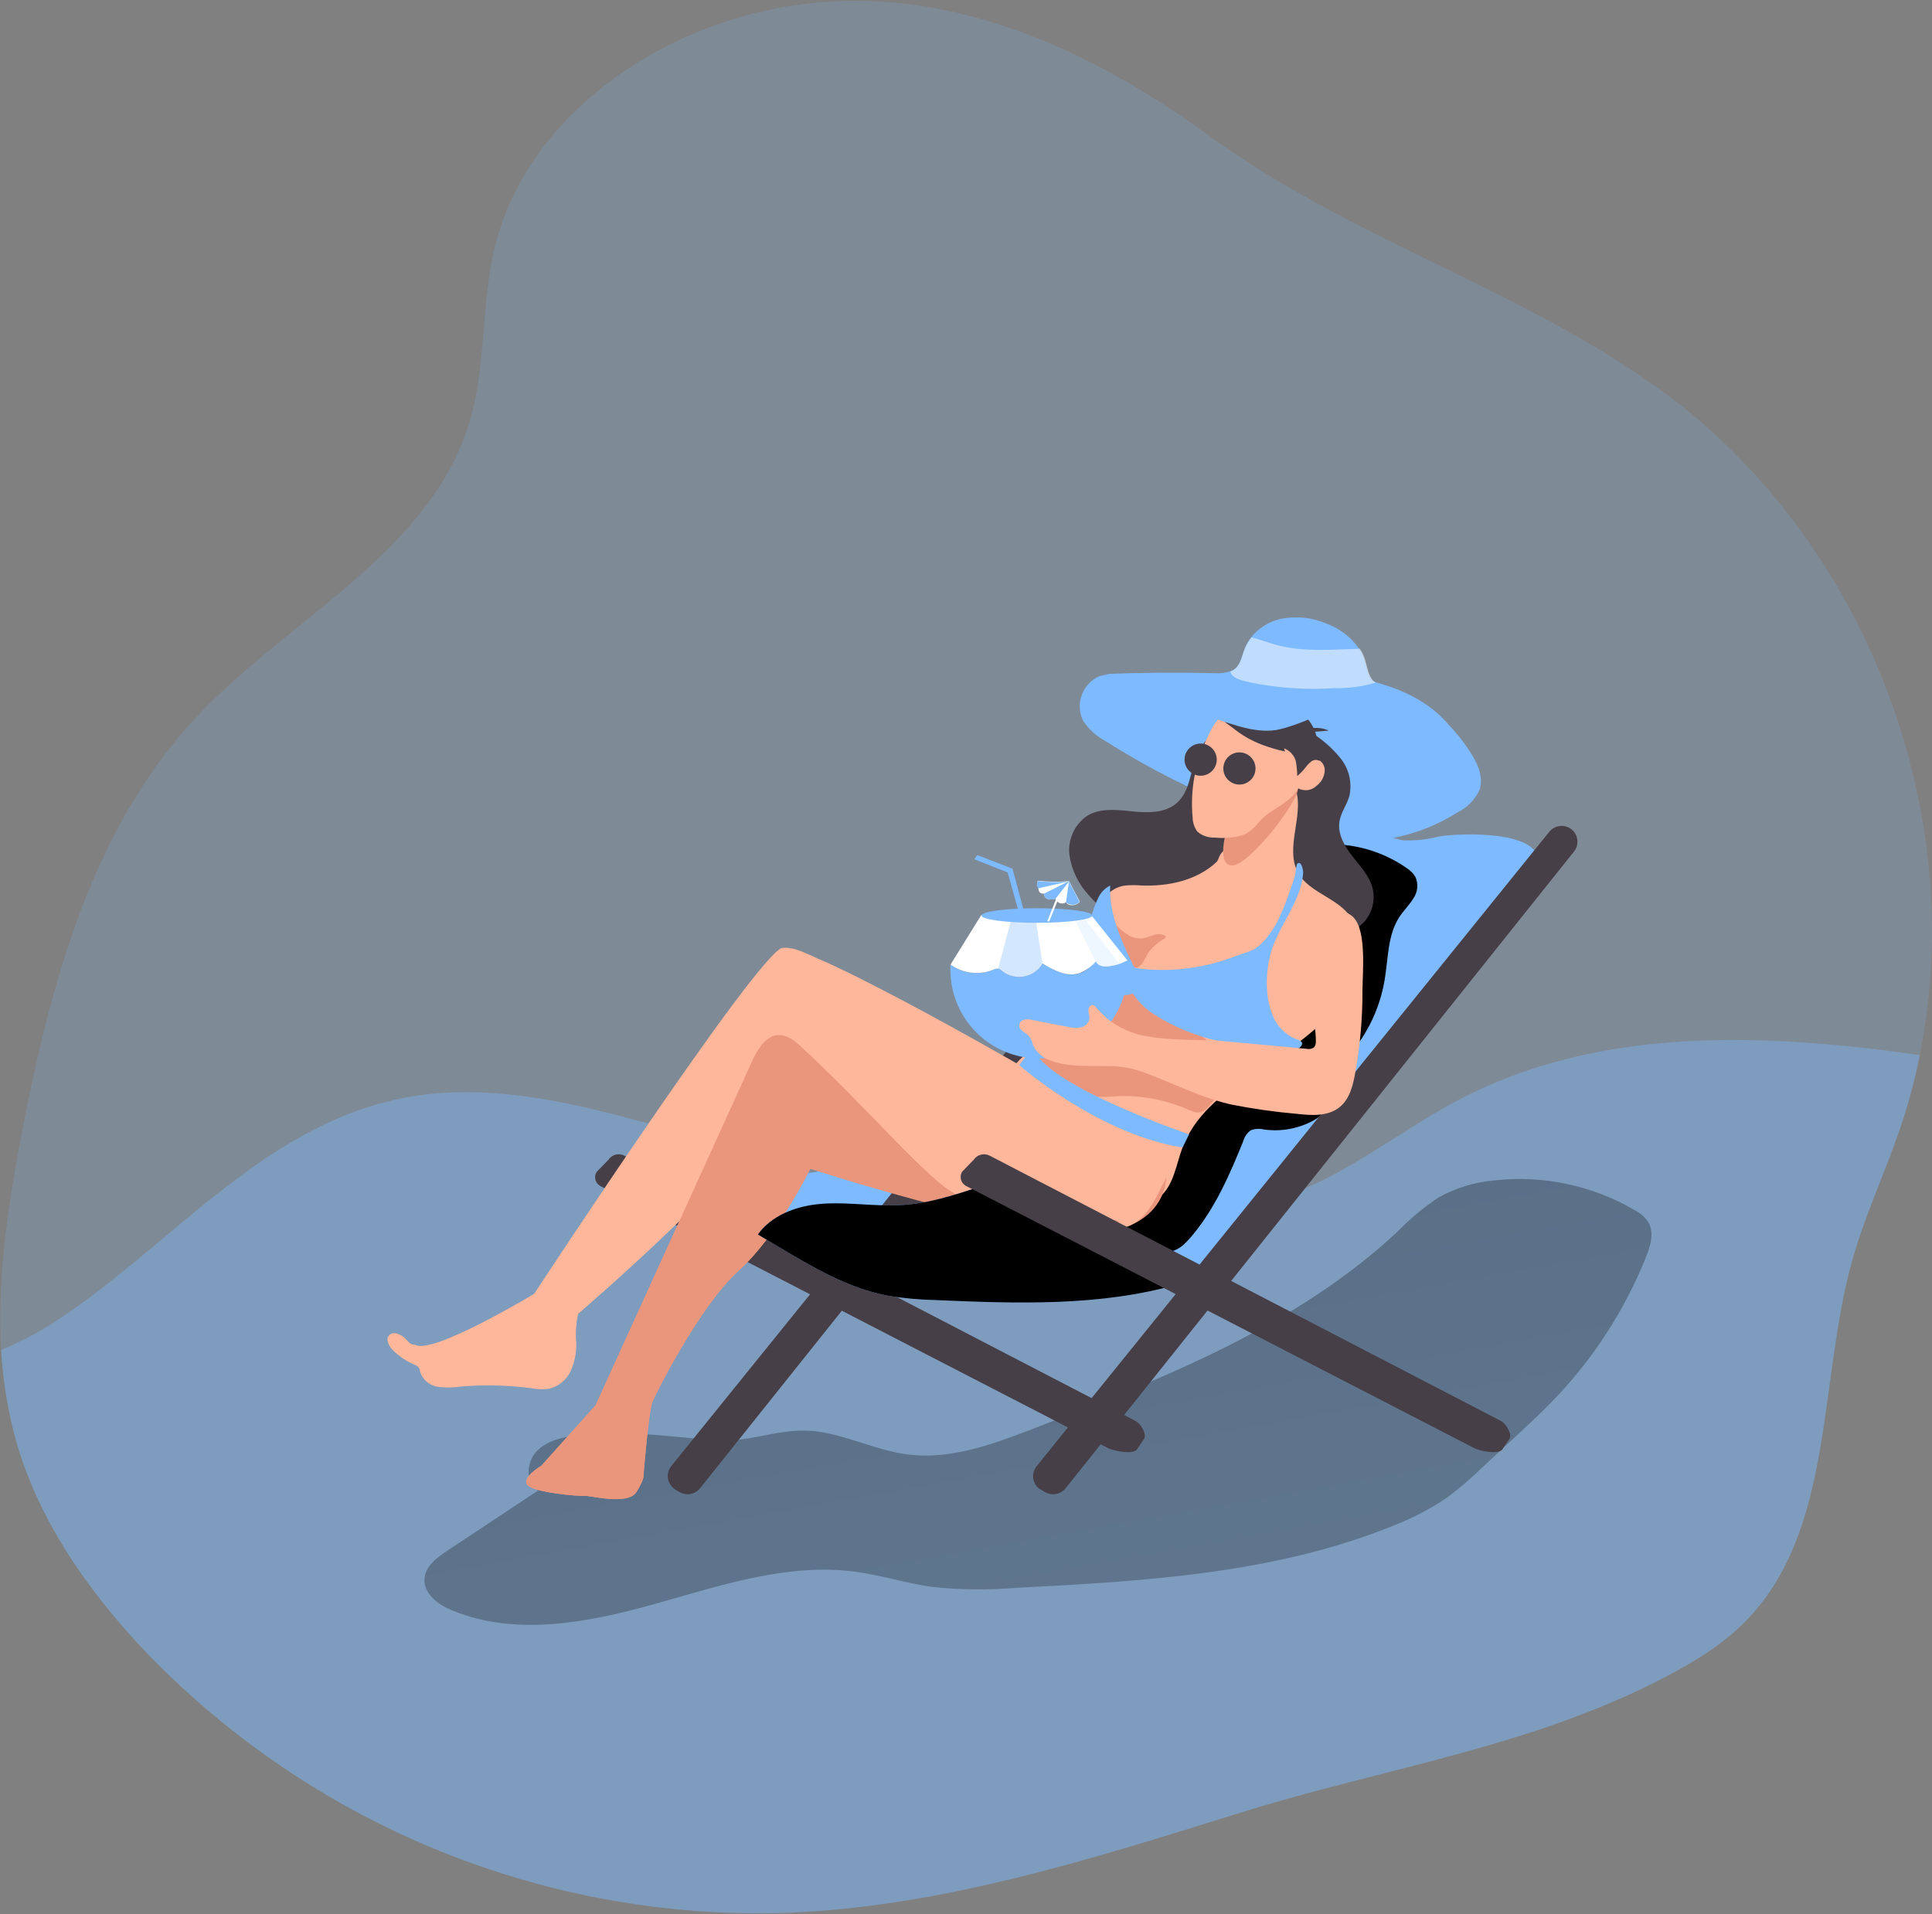 <?xml version="1.0" encoding="UTF-8"?>
<svg width="329" height="326" viewBox="0 0 329 326" fill="none" xmlns="http://www.w3.org/2000/svg">
<rect x="0" y="0" width="329" height="326" fill="#808080" stroke="none"/>
<path opacity="0.18" d="M326.923 179.686C326.071 183.976 324.931 188.203 323.51 192.34C320.96 199.791 317.592 206.962 315.455 214.537C309.537 235.559 312.468 260.832 297.051 276.317C292.878 280.501 287.687 283.522 282.428 286.207C259.907 297.686 235.226 301.243 211.373 308.672C185.507 316.728 159.271 325.163 131.939 325.835C111.734 326.198 91.676 322.332 73.054 314.484C54.432 306.637 37.657 294.981 23.807 280.266C14.577 270.32 6.644 258.819 2.852 245.785C1.384 240.611 0.495 235.29 0.2 229.92C-0.538 217.423 1.453 204.635 3.847 192.261C8.714 167.1 15.785 141.099 33.238 122.336C49.036 105.387 73.146 94.199 79.915 71.99C82.835 62.313 81.872 51.852 84.278 42.018C89.368 21.275 109.182 6.608 130.014 1.887C157.839 -4.412 184.097 7.178 206.182 23.311C230.091 40.698 258.945 49.133 282.842 66.452C317.536 91.648 335.37 137.955 326.923 179.686Z" fill="#7EBAFF"/>
<path opacity="0.37" d="M326.923 179.686C326.071 183.976 324.931 188.203 323.511 192.34C320.96 199.791 317.592 206.962 315.455 214.537C309.537 235.559 312.468 260.832 297.051 276.317C292.878 280.501 287.687 283.522 282.428 286.207C259.907 297.686 235.226 301.243 211.373 308.672C185.507 316.728 159.271 325.163 131.939 325.835C111.734 326.198 91.676 322.332 73.054 314.484C54.432 306.637 37.657 294.981 23.807 280.266C14.577 270.32 6.644 258.819 2.852 245.785C1.384 240.611 0.495 235.29 0.2 229.92C3.095 228.704 5.893 227.267 8.569 225.624C28.394 212.993 44.057 192.138 68.055 187.126C80.787 184.463 94.011 186.981 106.587 190.315C126.244 195.528 145.398 202.756 165.402 206.448C185.406 210.14 206.865 210.028 225.123 201.066C233.224 197.083 240.44 191.489 248.428 187.305C272.18 174.819 299.915 175.871 326.923 179.686Z" fill="#7EBAFF"/>
<path d="M122.004 245.315H121.813C113.982 244.655 106.329 243.491 98.442 244.431C95.891 244.733 93.183 245.304 91.404 247.15C89.626 248.996 89.413 252.52 91.606 253.862L76.166 264.099C74.388 265.274 72.418 266.762 72.284 268.888C72.116 271.472 74.701 273.363 77.106 274.314C87.903 278.722 100.187 276.339 111.42 273.195C122.652 270.051 134.154 266.124 145.711 267.691C150.085 268.284 154.326 269.649 158.711 270.264C163.514 270.775 168.354 270.827 173.166 270.421C194.815 269.302 216.922 268.038 237.016 259.938C240.346 258.677 243.515 257.028 246.459 255.026C248.513 253.497 250.46 251.83 252.288 250.036L259 243.816C260.802 242.137 262.592 240.459 264.303 238.691C271.193 231.611 276.629 223.249 280.302 214.078C281.085 212.142 281.746 209.849 280.649 208.081C280.057 207.23 279.261 206.542 278.333 206.079C271.103 201.865 262.706 200.099 254.391 201.044C251.057 201.339 247.823 202.338 244.904 203.975C242.406 205.656 240.089 207.591 237.989 209.748C220.715 225.904 198.059 234.765 175.986 243.312C169.116 245.952 161.889 248.649 154.594 247.709C149.403 247.049 144.525 244.565 139.39 243.827C133.225 242.898 127.967 245.74 122.004 245.315Z" fill="url(#paint0_linear_10_3144)"/>
<path d="M245.027 142.464C243.041 142.98 240.99 143.202 238.94 143.124C237.016 142.743 235.178 142.015 233.514 140.976C229.039 138.548 224.239 136.254 219.138 135.863C214.036 135.471 208.442 137.328 205.712 141.658C204.381 143.75 203.821 146.223 202.881 148.516C201.076 152.481 198.562 156.083 195.464 159.145C184.936 170.411 171.902 179.116 161.452 190.471C160.328 191.836 159.022 193.041 157.57 194.051C156.394 194.716 155.144 195.238 153.845 195.607C137.918 200.72 121.276 203.25 104.55 203.103C108.947 206.381 114.843 206.459 120.213 207.88C128.627 210.117 135.754 215.711 143.966 218.62C151.294 221.216 159.215 221.563 166.99 221.518C177.39 221.461 187.777 220.77 198.093 219.448C199.728 219.291 201.335 218.915 202.87 218.329C204.731 217.404 206.425 216.175 207.883 214.693C216.743 206.604 225.705 198.426 232.351 188.435C234.532 185.146 236.457 181.722 238.862 178.567C242.879 173.365 248.159 169.203 251.907 163.81C253.628 161.105 255.193 158.303 256.595 155.419C257.848 153.092 261.16 149.769 261.764 147.409C263.341 141.434 248.954 141.804 245.027 142.464Z" fill="#7EBAFF"/>
<path d="M211.731 194.298C211.938 193.572 212.384 192.938 212.996 192.496C213.71 192.224 214.491 192.177 215.233 192.362C218.145 192.774 221.113 192.232 223.691 190.818C224.968 190.102 226.08 189.127 226.957 187.956C227.833 186.784 228.455 185.442 228.782 184.016C228.972 183.054 229.017 182.069 229.297 181.14C229.857 179.79 230.611 178.527 231.534 177.393C233.728 174.214 235.188 170.587 235.808 166.775C236.412 163.128 236.3 159.167 238.348 156.091C239.064 155.028 240.015 154.122 240.675 153.014C241.048 152.486 241.277 151.87 241.34 151.226C241.402 150.583 241.297 149.934 241.033 149.344C240.677 148.764 240.195 148.27 239.623 147.901C236.014 145.352 231.733 143.924 227.316 143.795C226.701 143.75 226.083 143.819 225.493 143.996C224.676 144.357 223.972 144.934 223.456 145.663C220.514 149.277 218.858 153.752 216.453 157.735C211.15 166.551 202.345 172.85 197.131 181.711C195.57 184.493 194.252 187.406 193.193 190.415C191.46 195.158 190.069 200.018 189.031 204.96C188.884 205.544 188.82 206.147 188.841 206.75C189.072 208.005 189.762 209.13 190.776 209.905C192.82 211.657 195.318 212.794 197.981 213.183C200.387 213.474 201.763 211.93 203.217 210.184C207.055 205.508 209.483 199.858 211.731 194.298Z" fill="url(#paint1_linear_10_3144)"/>
<path d="M203.978 119.181C200.297 118.622 196.963 116.776 193.45 115.568C191.464 114.706 189.238 114.571 187.163 115.187C185.812 115.798 184.758 116.919 184.234 118.306C183.709 119.693 183.757 121.231 184.366 122.582L184.444 122.761C185.394 124.189 186.682 125.361 188.192 126.174C197.118 131.835 206.678 136.428 216.677 139.857C220.073 141.073 223.564 142.005 227.115 142.642C230.186 143.179 233.321 143.247 236.412 142.844C240.594 142.163 244.594 140.64 248.171 138.369C249.82 137.566 251.147 136.224 251.93 134.565C252.758 132.193 251.46 129.642 250.028 127.583C247.894 124.353 245.122 121.593 241.883 119.472C238.717 117.703 235.331 116.36 231.814 115.478C229.207 114.695 228.155 115.355 225.907 116.216C223.658 117.078 221.006 116.776 218.758 117.246C213.924 118.219 209.002 119.931 203.978 119.181Z" fill="#7EBAFF"/>
<path d="M203.978 119.181C200.297 118.622 196.963 116.776 193.45 115.568C191.464 114.706 189.238 114.571 187.163 115.187C185.812 115.798 184.758 116.919 184.234 118.306C183.709 119.693 183.757 121.231 184.366 122.582L184.444 122.761C185.394 124.189 186.682 125.361 188.192 126.174C197.118 131.835 206.678 136.428 216.677 139.857C220.073 141.073 223.564 142.005 227.115 142.642C230.186 143.179 233.321 143.247 236.412 142.844C240.594 142.163 244.594 140.64 248.171 138.369C249.82 137.566 251.147 136.224 251.93 134.565C252.758 132.193 251.46 129.642 250.028 127.583C247.894 124.353 245.122 121.593 241.883 119.472C238.717 117.703 235.331 116.36 231.814 115.478C229.207 114.695 228.155 115.355 225.907 116.216C223.658 117.078 221.006 116.776 218.758 117.246C213.924 118.219 209.002 119.931 203.978 119.181Z" fill="url(#paint2_linear_10_3144)"/>
<path d="M223.143 124.686C225.114 125.855 226.858 127.372 228.29 129.161C229.006 130.052 229.512 131.094 229.769 132.208C230.027 133.321 230.03 134.479 229.778 135.594C229.353 137.082 228.346 138.369 228.099 139.89C227.741 142.061 228.995 144.153 230.337 145.876C231.68 147.599 233.279 149.232 233.783 151.47C234.059 152.788 233.909 154.16 233.354 155.387C232.799 156.614 231.868 157.632 230.695 158.295C227.518 160.006 223.602 158.642 220.346 157.086C217.09 155.531 213.544 153.73 210.053 154.647C208.084 155.173 206.44 156.505 204.616 157.4C201.383 158.93 197.704 159.228 194.267 158.239C190.848 157.222 187.795 155.241 185.473 152.533C183.681 150.638 182.51 148.242 182.117 145.663C181.957 144.377 182.152 143.072 182.68 141.889C183.209 140.706 184.051 139.69 185.115 138.951C187.353 137.563 190.239 137.921 192.88 138.19C195.52 138.458 198.474 138.503 200.443 136.713C202.68 134.722 202.68 131.343 203.799 128.613C204.728 126.512 206.336 124.784 208.365 123.707C210.394 122.63 212.726 122.265 214.987 122.672C216.844 123.064 218.601 123.981 220.492 124.104C222.382 124.227 224.519 123.545 226.253 124.429" fill="#473F47"/>
<path d="M115.023 253.706L115.727 254.12C116.292 254.444 116.955 254.556 117.595 254.435C118.235 254.314 118.811 253.968 119.218 253.46L205.779 145.048C206.229 144.489 206.437 143.774 206.36 143.06C206.282 142.347 205.924 141.694 205.366 141.244C204.806 140.803 204.095 140.601 203.387 140.68C202.68 140.76 202.032 141.115 201.584 141.669L114.318 249.678C113.866 250.235 113.654 250.948 113.727 251.661C113.801 252.374 114.154 253.029 114.709 253.482C114.809 253.562 114.914 253.637 115.023 253.706Z" fill="#473F47"/>
<path d="M193.674 246.758L194.882 244.968C195.252 244.129 194.211 242.428 193.361 241.992L106.318 196.815C105.857 196.578 105.324 196.52 104.822 196.652C104.32 196.784 103.885 197.097 103.6 197.531L101.608 199.578C101.488 199.766 101.405 199.976 101.366 200.196C101.327 200.416 101.331 200.641 101.379 200.86C101.427 201.078 101.517 201.284 101.644 201.468C101.772 201.651 101.935 201.807 102.123 201.928L102.291 202.028L188.74 246.657C189.769 247.161 193.215 247.798 193.674 246.758Z" fill="#473F47"/>
<path d="M220.76 148.046C222.248 151.694 227.07 152.622 229.598 155.632C231.713 158.138 231.937 161.83 230.952 164.962C228.133 173.913 219.988 178.388 212.682 183.244C207.972 186.343 203.363 190.158 201.371 195.427C200.252 198.426 199.861 202.006 197.344 203.986C195.66 205.113 193.661 205.669 191.638 205.575C190.669 205.627 189.697 205.544 188.751 205.329C187.065 204.788 185.5 203.926 184.142 202.789L178.548 198.661C176.853 197.58 175.03 196.716 173.122 196.087C171.276 195.315 169.284 194.409 168.367 192.63C167.248 190.393 168.199 187.607 169.564 185.47C174.106 178.366 182.273 174.17 186.782 167.032C187.138 166.558 187.362 165.999 187.431 165.41C187.429 164.923 187.334 164.441 187.151 163.989C185.898 159.906 185.954 151.57 191.626 150.81C192.55 150.731 193.478 150.731 194.401 150.81C198.932 150.978 203.743 149.971 207.077 146.883C207.491 146.502 207.502 146.088 207.748 145.652C207.994 145.216 208.42 144.88 208.666 144.444C209.159 143.498 209.478 142.471 209.606 141.412C209.73 139.759 209.95 138.116 210.266 136.489C211.317 132.663 216.385 128.344 219.708 132.685C223.031 137.026 218.791 143.224 220.76 148.046Z" fill="#FFB79C"/>
<path d="M198.239 159.894C198.395 159.805 198.586 159.659 198.519 159.48C198.488 159.41 198.432 159.354 198.362 159.324C198.061 159.18 197.734 159.1 197.401 159.089C197.068 159.077 196.736 159.134 196.426 159.257C195.805 159.495 195.165 159.682 194.513 159.816C193.638 159.882 192.765 159.658 192.029 159.178C191.308 158.696 190.637 158.141 190.027 157.522C190.18 158.514 190.53 159.465 191.056 160.319C191.56 161.36 192.175 166.003 194.066 164.56C194.782 164.011 195.117 162.792 195.688 162.076C196.391 161.192 197.257 160.452 198.239 159.894Z" fill="#EA967D"/>
<path d="M190.698 186.678C188.763 186.768 186.76 187.059 184.936 186.432C184.208 186.154 183.511 185.802 182.855 185.381C179.098 183.098 175.525 180.525 172.171 177.683C174.017 176.486 176.478 176.755 178.436 175.759C178.979 175.386 179.586 175.117 180.226 174.965C181.197 175.016 182.118 175.413 182.822 176.083C184.403 177.188 186.198 177.951 188.091 178.321C187.547 177.187 187.112 176.003 186.794 174.786C186.513 173.877 186.448 172.916 186.603 171.977C186.828 171.252 187.225 170.592 187.761 170.054C188.297 169.516 188.956 169.117 189.68 168.89C191.13 168.455 192.642 168.262 194.155 168.319C194.913 168.252 195.677 168.351 196.393 168.61C197.007 168.942 197.542 169.404 197.959 169.964C200.994 173.601 204.585 176.735 208.599 179.25C209.156 179.527 209.669 179.885 210.121 180.312C210.348 180.527 210.517 180.795 210.613 181.093C210.708 181.39 210.728 181.706 210.669 182.013C210.545 182.354 210.36 182.669 210.121 182.942C208.8 184.642 207.525 186.376 206.16 188.055C204.974 189.509 204.269 189.822 202.557 189.084C198.837 187.397 194.782 186.575 190.698 186.678Z" fill="#EA967D"/>
<path d="M128.046 180.793L101.429 239.329L92.188 249.622C92.188 249.622 88.619 251.725 89.872 252.978C91.125 254.231 98.7 254.858 99.539 254.757C100.378 254.657 106.889 256.435 108.355 254.131C109.82 251.826 109.585 251.188 109.585 251.188C109.585 251.188 110.458 240.37 111.085 238.803C111.711 237.237 119.185 222.346 125.842 216.349C132.498 210.352 137.969 199.052 137.969 199.052C137.969 199.052 174.017 210.788 187.107 209.905C200.197 209.021 201.651 196.636 193.82 192.228C187.89 188.871 154.662 179.652 139.2 175.446C137.009 174.872 134.685 175.095 132.642 176.074C130.599 177.053 128.971 178.726 128.046 180.793Z" fill="#EA967D"/>
<path d="M209.214 140.237C209.214 140.237 206.854 147.084 209.684 147.397C212.515 147.711 221.174 136.444 221.029 134.285C220.883 132.126 209.214 140.237 209.214 140.237Z" fill="#EA967D"/>
<path d="M211.385 142.307L211.799 142.15C213.376 141.535 213.958 140.315 215.155 139.23C216.352 138.145 217.717 137.485 218.914 136.567C219.803 135.978 220.543 135.188 221.073 134.263C221.571 134.535 222.144 134.64 222.706 134.561C223.269 134.483 223.791 134.225 224.195 133.826C224.631 133.505 224.985 133.085 225.228 132.601C225.471 132.117 225.597 131.582 225.593 131.04C225.562 130.523 225.326 130.039 224.938 129.695C224.55 129.351 224.041 129.175 223.524 129.206H223.356C223.523 127.556 223.289 125.89 222.673 124.35C222.256 123.531 221.664 122.813 220.939 122.247C219.565 121.184 217.983 120.422 216.296 120.009C215.344 119.7 214.339 119.59 213.343 119.685C211.641 120.097 210.011 120.764 208.509 121.665C206.954 122.515 206.115 124.495 205.399 126.028C203.464 130.151 202.668 134.718 203.094 139.252C203.109 140.116 203.394 140.954 203.911 141.647C204.726 142.34 205.774 142.696 206.842 142.642C208.364 142.806 209.903 142.692 211.385 142.307Z" fill="#FFB79C"/>
<path d="M214.82 126.8C216.12 127.294 217.455 127.69 218.814 127.986L218.668 127.449C219.134 127.63 219.554 127.913 219.896 128.277C220.239 128.641 220.496 129.077 220.648 129.553C220.807 130.417 220.893 131.292 220.906 132.171C221.423 131.734 221.895 131.247 222.315 130.716C222.591 130.32 222.927 129.968 223.311 129.676C223.505 129.529 223.738 129.442 223.98 129.426C224.223 129.41 224.465 129.466 224.676 129.586C224.718 128.098 224.533 126.611 224.128 125.178C223.725 123.733 222.884 122.447 221.723 121.497C220.343 120.586 218.835 119.888 217.247 119.427C216.562 119.293 215.865 119.226 215.166 119.226C214.111 119.125 213.046 119.193 212.011 119.427C211.372 119.632 210.753 119.898 210.165 120.222C209.595 120.524 207.928 121.027 207.928 121.878C207.928 122.728 209.337 123.478 209.852 123.903C211.341 125.13 213.018 126.108 214.82 126.8Z" fill="#473F47"/>
<path d="M181.748 185.94C178.764 184.307 175.814 182.651 172.898 180.973C165.223 176.609 157.503 172.313 149.66 168.274C146.237 166.506 142.791 164.772 139.256 163.251C137.589 162.535 135.239 161.226 133.337 161.438H133.18C128.772 162.703 90.968 220.343 90.968 220.343C90.968 220.343 73.493 230.893 70.651 229.003C69.733 229.103 69.454 228.253 68.727 227.694C67.999 227.134 66.858 226.731 66.243 227.425C65.627 228.119 66.243 229.293 66.914 229.965C67.974 231.006 69.218 231.841 70.584 232.426C70.892 232.523 71.162 232.715 71.356 232.974C71.455 233.157 71.513 233.36 71.523 233.567C71.716 234.215 72.081 234.797 72.58 235.253C73.078 235.708 73.692 236.019 74.354 236.152C75.688 236.364 77.048 236.364 78.382 236.152C82.411 235.808 86.466 235.902 90.476 236.431C91.464 236.621 92.476 236.655 93.474 236.532C94.284 236.341 95.04 235.967 95.683 235.44C96.327 234.912 96.842 234.245 97.189 233.489C97.873 231.969 98.194 230.31 98.129 228.645C97.982 227.004 98.095 225.35 98.464 223.744C98.464 223.744 128.985 197.62 130.663 189.643C131.349 185.821 132.401 182.075 133.807 178.455C138.226 182.93 142.847 187.406 147.579 191.556C151.282 194.913 155.158 198.072 159.193 201.021C160.911 202.269 162.701 203.415 164.552 204.456C166.183 205.472 168.067 206.011 169.989 206.011C175.169 206.011 179.823 209.077 184.947 209.491C186.139 209.58 187.336 209.58 188.527 209.491C189.784 209.458 191.026 209.224 192.208 208.797C195.028 207.678 196.594 204.646 197.925 201.883C198.674 200.637 199.061 199.208 199.044 197.755C198.857 196.482 198.203 195.326 197.209 194.51C196.238 193.695 195.166 193.007 194.021 192.463C189.881 190.352 185.79 188.178 181.748 185.94Z" fill="#FFB79C"/>
<path d="M177.272 253.706L177.977 254.12C178.542 254.444 179.204 254.556 179.844 254.435C180.484 254.314 181.06 253.968 181.467 253.46L268.018 145.048C268.242 144.772 268.41 144.455 268.511 144.114C268.612 143.773 268.645 143.416 268.608 143.062C268.57 142.709 268.463 142.366 268.293 142.054C268.123 141.742 267.892 141.467 267.615 141.244C267.054 140.803 266.341 140.6 265.631 140.679C264.922 140.759 264.272 141.114 263.822 141.669L176.522 249.712C176.299 249.99 176.133 250.309 176.033 250.652C175.933 250.994 175.902 251.353 175.942 251.708C175.981 252.062 176.091 252.405 176.263 252.717C176.436 253.03 176.668 253.305 176.947 253.527C177.05 253.595 177.159 253.655 177.272 253.706Z" fill="#473F47"/>
<path d="M217.773 156.437C217.088 157.895 216.182 159.239 215.088 160.42C214.62 160.93 214.077 161.363 213.477 161.707C212.87 162.003 212.237 162.243 211.586 162.423C210.736 162.703 209.897 163.038 209.046 163.329C204.128 165.033 198.882 165.576 193.719 164.918C193.545 164.915 193.377 164.859 193.237 164.757C193.096 164.655 192.991 164.512 192.936 164.347C190.888 160.062 188.819 155.553 189.053 150.81C188.204 151.24 187.515 151.93 187.084 152.779C185.975 155.043 185.317 157.502 185.149 160.017C184.971 160.818 185.025 161.652 185.306 162.423C185.617 163.199 185.864 164 186.044 164.817C186.367 165.735 186.839 166.593 187.442 167.357C188.74 168.968 191.045 170.053 192.902 169.169C193.754 170.5 194.87 171.642 196.18 172.526C198.84 174.284 201.742 175.645 204.795 176.564C207.659 177.605 210.646 177.471 213.645 178.097C215.994 178.59 218.433 179.395 220.738 178.724C221.342 178.545 222.024 177.885 221.611 177.404C221.467 177.266 221.289 177.17 221.096 177.124C219.77 176.659 218.606 175.824 217.739 174.718C215.144 171.362 215.345 165.097 216.721 161.293C218.265 157.008 221.577 153.316 221.924 148.628C221.924 148.237 221.655 146.603 220.962 147.051C220.704 147.218 220.626 148.74 220.525 149.109C220.313 149.87 220.055 150.608 219.798 151.347C219.229 153.084 218.553 154.784 217.773 156.437Z" fill="#7EBAFF"/>
<path d="M173.558 181.398C173.558 181.398 186.928 193.145 201.371 195.428L202.49 193.19C202.49 193.19 177.563 184.754 175.919 178.344L173.558 181.398Z" fill="#7EBAFF"/>
<path d="M128.046 180.794L101.429 239.329L92.188 249.622C92.188 249.622 88.619 251.725 89.872 252.978C91.125 254.232 98.7 254.858 99.539 254.757C100.378 254.657 106.889 256.436 108.355 254.131C109.82 251.826 109.585 251.188 109.585 251.188C109.585 251.188 110.458 240.37 111.085 238.803C111.711 237.237 119.185 222.346 125.842 216.349C132.498 210.352 137.969 199.052 137.969 199.052C137.969 199.052 174.129 209.177 187.196 208.294C200.264 207.41 171.298 208.45 163.523 204.031C157.593 200.675 148.128 189.028 135.955 177.84C132.521 174.752 129.936 176.52 128.046 180.794Z" fill="#EA967D"/>
<path d="M151.26 205.284C147.3 205.284 143.328 204.669 139.379 205.072C135.429 205.474 131.402 207.007 129.052 210.24L132.409 212.243C138.372 215.812 144.503 219.448 151.339 220.701C153.964 221.118 156.614 221.357 159.271 221.417C173.155 222.01 187.33 222.536 200.667 218.71C199.984 218.9 195.789 215.174 195.073 214.66C193.148 213.373 191.179 212.142 189.176 210.99C185.166 208.67 181.002 206.625 176.713 204.87C173.122 203.393 169.329 201.312 165.469 202.565C160.625 204.121 156.418 205.362 151.26 205.284Z" fill="#7EBAFF"/>
<path d="M151.26 205.284C147.3 205.284 143.328 204.669 139.379 205.072C135.429 205.474 131.402 207.007 129.052 210.24L132.409 212.243C138.372 215.812 144.503 219.448 151.339 220.701C153.964 221.118 156.614 221.357 159.271 221.417C173.155 222.01 187.33 222.536 200.667 218.71C199.984 218.9 195.789 215.174 195.073 214.66C193.148 213.373 191.179 212.142 189.176 210.99C185.166 208.67 181.002 206.625 176.713 204.87C173.122 203.393 169.329 201.312 165.469 202.565C160.625 204.121 156.418 205.362 151.26 205.284Z" fill="url(#paint3_linear_10_3144)"/>
<path d="M255.89 246.758L257.099 244.968C257.468 244.129 256.427 242.428 255.577 241.992L168.523 196.815C168.061 196.58 167.529 196.524 167.028 196.656C166.527 196.788 166.091 197.099 165.805 197.531L163.847 199.545C163.608 199.93 163.53 200.393 163.631 200.835C163.731 201.277 164.002 201.662 164.384 201.905L164.54 201.995L251.035 246.624C251.986 247.161 255.42 247.799 255.89 246.758Z" fill="#473F47"/>
<path d="M204.459 132.115C205.973 132.115 207.2 130.887 207.2 129.374C207.2 127.86 205.973 126.633 204.459 126.633C202.945 126.633 201.718 127.86 201.718 129.374C201.718 130.887 202.945 132.115 204.459 132.115Z" fill="#473F47"/>
<path d="M213.766 131.317C214.009 129.822 212.994 128.414 211.5 128.172C210.005 127.929 208.597 128.944 208.355 130.438C208.112 131.932 209.127 133.34 210.621 133.583C212.115 133.826 213.523 132.811 213.766 131.317Z" fill="#473F47"/>
<path d="M192.052 165.164C192.052 169.17 190.461 173.011 187.628 175.844C184.795 178.676 180.954 180.268 176.948 180.268C172.942 180.268 169.101 178.676 166.268 175.844C163.436 173.011 161.844 169.17 161.844 165.164V164.302C162.883 165.047 164.094 165.517 165.363 165.67C166.632 165.823 167.919 165.652 169.105 165.175C169.36 165.03 169.652 164.964 169.944 164.985C170.193 165.059 170.42 165.194 170.604 165.376C171.564 166.144 172.789 166.501 174.011 166.369C175.233 166.237 176.353 165.627 177.127 164.672C177.267 164.494 177.394 164.307 177.507 164.112C179.465 165.231 181.759 166.495 183.907 165.735C184.189 165.64 184.46 165.512 184.712 165.354C185.401 164.903 186.036 164.373 186.603 163.777C186.95 164.56 187.991 164.694 188.841 164.593C189.932 164.458 190.987 164.116 191.951 163.586C192.019 164.11 192.052 164.636 192.052 165.164Z" fill="#7EBAFF"/>
<path d="M191.974 163.564C191.01 164.094 189.954 164.435 188.863 164.571C188.013 164.672 186.973 164.571 186.626 163.754C185.878 164.593 184.958 165.261 183.929 165.712C181.781 166.473 179.454 165.254 177.53 164.09C176.909 165.149 175.894 165.917 174.706 166.228C173.519 166.538 172.257 166.365 171.197 165.746C170.999 165.628 170.808 165.497 170.627 165.354C170.442 165.171 170.216 165.037 169.967 164.963C169.674 164.941 169.382 165.008 169.128 165.153C167.942 165.63 166.655 165.8 165.385 165.648C164.116 165.495 162.906 165.025 161.867 164.28L167.103 155.833H185.798L191.974 163.564Z" fill="white"/>
<path opacity="0.18" d="M167.125 155.855H172.428L169.989 164.985C169.696 164.964 169.404 165.03 169.15 165.175C167.964 165.652 166.676 165.823 165.407 165.67C164.138 165.517 162.928 165.047 161.889 164.302L167.125 155.855Z" fill="white"/>
<path opacity="0.18" d="M191.974 163.564C191.01 164.094 189.954 164.435 188.863 164.571C188.013 164.672 186.972 164.571 186.626 163.754C185.878 164.593 184.958 165.261 183.929 165.712C181.781 166.473 179.454 165.254 177.53 164.09L176.254 155.833H185.798L191.974 163.564Z" fill="white"/>
<path opacity="0.34" d="M177.53 164.112C176.909 165.171 175.894 165.94 174.706 166.25C173.519 166.561 172.257 166.387 171.197 165.768C170.999 165.65 170.808 165.52 170.627 165.376C170.442 165.194 170.216 165.059 169.967 164.985L172.406 155.855H176.254L177.53 164.112Z" fill="#7EBAFF"/>
<path d="M176.578 157.165C181.787 157.165 186.01 156.609 186.01 155.923C186.01 155.237 181.787 154.681 176.578 154.681C171.37 154.681 167.147 155.237 167.147 155.923C167.147 156.609 171.37 157.165 176.578 157.165Z" fill="#7EBAFF"/>
<path d="M176.579 156.941C180.848 156.941 184.309 156.485 184.309 155.923C184.309 155.36 180.848 154.905 176.579 154.905C172.309 154.905 168.848 155.36 168.848 155.923C168.848 156.485 172.309 156.941 176.579 156.941Z" fill="url(#paint4_linear_10_3144)"/>
<path opacity="0.13" d="M183.146 156.851L186.626 163.81C186.626 163.81 187.499 165.522 190.665 164.202L184.758 156.572L183.146 156.851Z" fill="#7EBAFF"/>
<path d="M174.833 156.919L172.417 147.946L166.398 145.619L165.928 146.346L171.589 148.583L173.927 156.885L174.833 156.919Z" fill="#7EBAFF"/>
<path d="M192.052 165.164C192.052 169.17 190.46 173.011 187.628 175.844C184.795 178.676 180.954 180.268 176.948 180.268C183.851 179.775 184.779 165.354 184.779 165.354C185.468 164.903 186.102 164.373 186.67 163.777C187.017 164.56 188.057 164.694 188.908 164.593C189.999 164.458 191.054 164.116 192.018 163.586C192.018 164.101 192.052 164.683 192.052 165.164Z" fill="url(#paint5_linear_10_3144)"/>
<path d="M180.226 153.092L179.767 154.233L178.682 156.918H178.335L179.51 153.942L179.957 152.824L180.013 152.656L180.091 152.812L180.226 153.092Z" fill="white"/>
<path d="M180.215 153.092L179.756 154.211C179.687 154.157 179.624 154.097 179.566 154.032L179.499 153.92L179.946 152.801H180.08L180.215 153.092Z" fill="url(#paint6_linear_10_3144)"/>
<path d="M183.84 153.596C183.84 153.619 183.834 153.641 183.822 153.661C183.81 153.681 183.793 153.697 183.773 153.708C183.582 153.876 183.358 154.003 183.115 154.08C182.872 154.157 182.616 154.182 182.363 154.155C182.193 154.15 182.027 154.102 181.881 154.016C181.734 153.93 181.611 153.808 181.524 153.663C181.374 153.772 181.2 153.843 181.016 153.868C180.833 153.894 180.646 153.873 180.472 153.808C180.3 153.746 180.143 153.647 180.013 153.517C179.884 153.388 179.784 153.231 179.723 153.059C179.316 153.182 178.886 153.205 178.469 153.126C178.262 153.078 178.08 152.956 177.956 152.783C177.833 152.61 177.776 152.398 177.798 152.186C177.667 152.213 177.531 152.208 177.403 152.171C177.274 152.134 177.157 152.066 177.06 151.973C176.87 151.772 176.892 151.571 176.825 151.325C176.83 151.312 176.833 151.299 176.833 151.285C176.833 151.272 176.83 151.259 176.825 151.246C176.721 151.073 176.645 150.884 176.601 150.687C176.6 150.449 176.646 150.213 176.735 149.993C178.448 150.191 180.175 150.221 181.893 150.083H182.038C182.06 150.094 182.079 150.11 182.095 150.129C182.11 150.149 182.122 150.171 182.128 150.195L182.631 151.179C183.023 151.94 183.415 152.701 183.817 153.417C183.829 153.495 183.907 153.562 183.84 153.596Z" fill="white"/>
<path d="M181.893 150.138L177.25 151.19L176.802 151.302C176.698 151.129 176.623 150.94 176.579 150.742C176.578 150.505 176.623 150.269 176.713 150.049C178.425 150.246 180.152 150.276 181.871 150.138H181.893Z" fill="#7EBAFF"/>
<path d="M177.798 152.186L181.893 150.138H182.039L179.723 153.092C179.723 153.092 177.765 153.607 177.798 152.186Z" fill="#7EBAFF"/>
<path d="M181.523 153.663L182.038 150.105L183.839 153.596C183.535 153.9 183.125 154.076 182.695 154.089C182.264 154.101 181.845 153.949 181.523 153.663Z" fill="#7EBAFF"/>
<path d="M230.796 182.64C230.416 184.821 229.845 187.182 228.111 188.569C226.12 190.169 223.3 189.99 220.76 189.688C217.088 189.374 213.435 188.859 209.819 188.144C204.941 187.081 200.421 184.788 195.722 182.998C194.737 182.592 193.723 182.26 192.69 182.002C188.215 180.95 183.258 182.293 178.94 180.626C178.284 180.423 177.677 180.087 177.157 179.638C176.637 179.19 176.216 178.638 175.919 178.019C175.805 177.536 175.62 177.072 175.371 176.643C174.811 175.871 173.458 175.524 173.57 174.562C173.609 174.331 173.72 174.118 173.886 173.954C174.053 173.789 174.267 173.681 174.498 173.645C174.962 173.573 175.435 173.604 175.885 173.734L181.726 174.853C182.477 175.054 183.262 175.096 184.03 174.976C184.411 174.905 184.76 174.718 185.029 174.439C185.298 174.16 185.473 173.804 185.529 173.421C185.529 172.962 185.35 172.526 185.339 172.056C185.328 171.586 185.697 171.071 186.145 171.183C186.329 171.244 186.489 171.362 186.604 171.519C187.213 172.22 187.867 172.881 188.561 173.499C190.573 175.098 192.969 176.139 195.509 176.52C199.861 177.303 204.37 176.956 208.767 177.359L222.517 178.623C222.73 178.674 222.95 178.678 223.165 178.635C223.379 178.593 223.582 178.505 223.759 178.377C223.992 178.092 224.105 177.726 224.072 177.359C224.139 174.003 222.707 170.892 221.834 167.693C220.962 164.493 220.637 160.846 222.741 158.149C224.363 156.068 228.402 153.92 230.572 156.337C232.743 158.753 232.016 165.802 232.016 168.744C232.029 173.403 231.621 178.054 230.796 182.64Z" fill="#FFB79C"/>
<path d="M246.559 123.287C244.084 121.485 241.235 120.264 238.223 119.714C235.211 119.164 232.114 119.299 229.162 120.11C225.336 121.229 221.901 123.243 217.974 124.194C214.271 125.1 210.075 123.422 206.574 122.269C201.982 120.912 197.538 119.102 193.305 116.865C191.604 115.881 189.848 114.717 187.878 114.796C194.144 114.549 200.446 114.501 206.786 114.65C207.696 114.713 208.609 114.611 209.482 114.348C209.804 114.241 210.101 114.07 210.355 113.845C211.328 113.006 211.474 111.607 211.989 110.399C212.254 109.733 212.611 109.108 213.051 108.542C214.302 106.998 216.023 105.906 217.952 105.431C220.6 104.867 223.358 105.133 225.85 106.192C228.112 107.01 230.066 108.506 231.444 110.477C231.734 110.89 231.97 111.337 232.149 111.808C232.664 113.039 232.809 115.288 233.951 116.116C234.182 116.177 234.41 116.252 234.633 116.34C236.904 116.944 242.599 118.655 246.559 123.287Z" fill="#7EBAFF"/>
<path opacity="0.51" d="M234.253 116.261C231.996 116.933 229.648 117.247 227.294 117.19C222.842 117.494 218.37 117.242 213.98 116.44C212.615 116.138 209.818 115.814 209.505 114.359C209.827 114.252 210.124 114.081 210.378 113.856C211.351 113.017 211.496 111.618 212.011 110.41C212.293 109.741 212.67 109.115 213.13 108.553C214.584 108.9 215.972 109.459 217.404 109.851C221.219 110.88 225.235 110.734 229.196 110.578L231.568 110.488C231.857 110.901 232.094 111.348 232.272 111.82C232.787 113.05 232.933 115.299 234.074 116.127C234.129 116.177 234.189 116.222 234.253 116.261Z" fill="white"/>
<defs>
<linearGradient id="paint0_linear_10_3144" x1="132.789" y1="-5.083" x2="250.307" y2="648.921" gradientUnits="userSpaceOnUse">
<stop offset="0.01"/>
<stop offset="0.13" stop-opacity="0.69"/>
<stop offset="0.25" stop-opacity="0.32"/>
<stop offset="1" stop-opacity="0"/>
</linearGradient>
<linearGradient id="paint1_linear_10_3144" x1="11015.9" y1="12551.4" x2="19035" y2="9632.28" gradientUnits="userSpaceOnUse">
<stop offset="0.01"/>
<stop offset="0.13" stop-opacity="0.69"/>
<stop offset="0.25" stop-opacity="0.32"/>
<stop offset="1" stop-opacity="0"/>
</linearGradient>
<linearGradient id="paint2_linear_10_3144" x1="17710.6" y1="6789.7" x2="17753.5" y2="3106.46" gradientUnits="userSpaceOnUse">
<stop offset="0.01"/>
<stop offset="0.13" stop-opacity="0.69"/>
<stop offset="0.25" stop-opacity="0.32"/>
<stop offset="1" stop-opacity="0"/>
</linearGradient>
<linearGradient id="paint3_linear_10_3144" x1="12708.8" y1="3154.58" x2="14149.9" y2="-937.146" gradientUnits="userSpaceOnUse">
<stop offset="0.01"/>
<stop offset="0.13" stop-opacity="0.69"/>
<stop offset="0.25" stop-opacity="0.32"/>
<stop offset="1" stop-opacity="0"/>
</linearGradient>
<linearGradient id="paint4_linear_10_3144" x1="3503.58" y1="-169.25" x2="3503.86" y2="-127.906" gradientUnits="userSpaceOnUse">
<stop offset="0.01"/>
<stop offset="0.13" stop-opacity="0.69"/>
<stop offset="0.25" stop-opacity="0.32"/>
<stop offset="1" stop-opacity="0"/>
</linearGradient>
<linearGradient id="paint5_linear_10_3144" x1="4007.12" y1="2787.05" x2="3035.03" y2="2930.63" gradientUnits="userSpaceOnUse">
<stop offset="0.01"/>
<stop offset="0.13" stop-opacity="0.69"/>
<stop offset="0.25" stop-opacity="0.32"/>
<stop offset="1" stop-opacity="0"/>
</linearGradient>
<linearGradient id="paint6_linear_10_3144" x1="339.61" y1="406.064" x2="338.05" y2="400.088" gradientUnits="userSpaceOnUse">
<stop offset="0.01"/>
<stop offset="0.13" stop-opacity="0.69"/>
<stop offset="0.25" stop-opacity="0.32"/>
<stop offset="1" stop-opacity="0"/>
</linearGradient>
</defs>
</svg>
